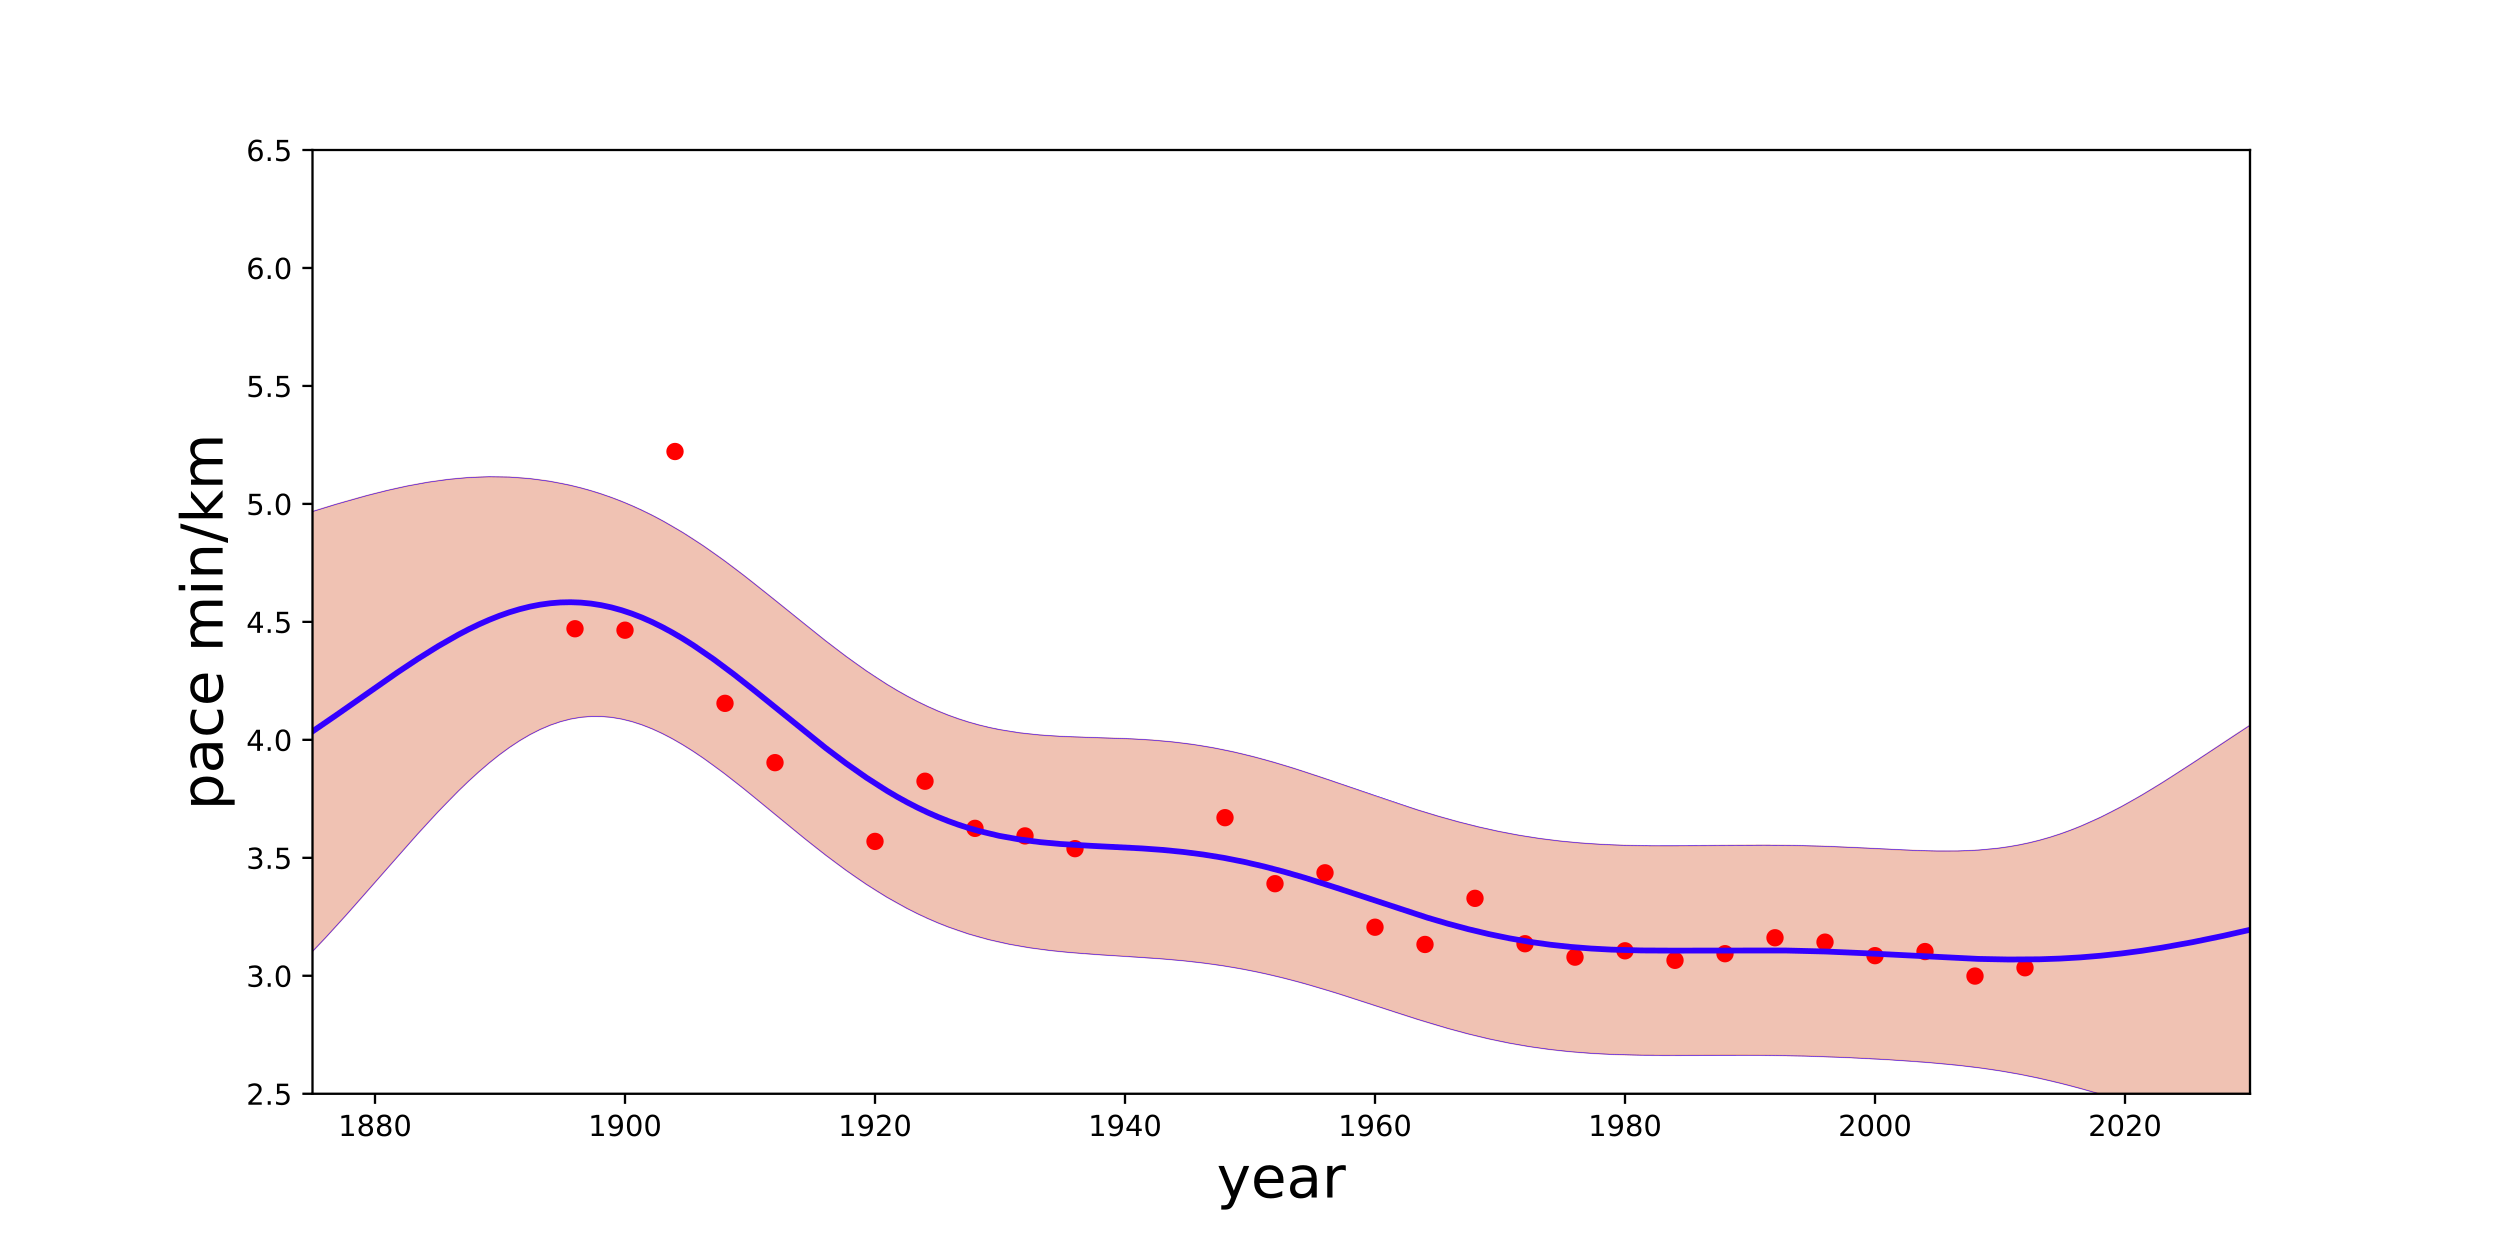 <?xml version="1.0" encoding="utf-8" standalone="no"?>
<!DOCTYPE svg PUBLIC "-//W3C//DTD SVG 1.1//EN"
  "http://www.w3.org/Graphics/SVG/1.1/DTD/svg11.dtd">
<!-- Created with matplotlib (http://matplotlib.org/) -->
<svg height="432pt" version="1.1" viewBox="0 0 864 432" width="864pt" xmlns="http://www.w3.org/2000/svg" xmlns:xlink="http://www.w3.org/1999/xlink">
 <defs>
  <style type="text/css">
*{stroke-linecap:butt;stroke-linejoin:round;}
  </style>
 </defs>
 <g id="figure_1">
  <g id="patch_1">
   <path d="M 0 432 
L 864 432 
L 864 0 
L 0 0 
z
" style="fill:none;"/>
  </g>
  <g id="axes_1">
   <g id="patch_2">
    <path d="M 108 378 
L 777.6 378 
L 777.6 51.84 
L 108 51.84 
z
" style="fill:none;"/>
   </g>
   <g id="patch_3">
    <path clip-path="url(#p8d72a1370f)" d="M 98.496 179.735 
L 102.021 178.624 
L 105.547 177.517 
L 109.072 176.422 
L 112.598 175.342 
L 116.123 174.283 
L 119.649 173.251 
L 123.174 172.253 
L 126.7 171.293 
L 130.225 170.377 
L 133.751 169.512 
L 137.276 168.703 
L 140.802 167.956 
L 144.327 167.275 
L 147.853 166.666 
L 151.378 166.134 
L 154.903 165.683 
L 158.429 165.317 
L 161.954 165.04 
L 165.48 164.856 
L 169.005 164.766 
L 172.531 164.774 
L 176.056 164.883 
L 179.582 165.094 
L 183.107 165.408 
L 186.633 165.83 
L 190.158 166.359 
L 193.684 166.998 
L 197.209 167.75 
L 200.735 168.616 
L 204.26 169.6 
L 207.785 170.703 
L 211.311 171.929 
L 214.836 173.28 
L 218.362 174.757 
L 221.887 176.362 
L 225.413 178.095 
L 228.938 179.956 
L 232.464 181.943 
L 235.989 184.052 
L 239.515 186.279 
L 243.04 188.618 
L 246.566 191.062 
L 250.091 193.6 
L 253.617 196.224 
L 257.142 198.921 
L 260.667 201.678 
L 264.193 204.483 
L 267.718 207.32 
L 271.244 210.176 
L 274.769 213.035 
L 278.295 215.881 
L 281.82 218.7 
L 285.346 221.477 
L 288.871 224.198 
L 292.397 226.847 
L 295.922 229.413 
L 299.448 231.883 
L 302.973 234.246 
L 306.499 236.492 
L 310.024 238.612 
L 313.55 240.599 
L 317.075 242.449 
L 320.6 244.155 
L 324.126 245.717 
L 327.651 247.134 
L 331.177 248.406 
L 334.702 249.536 
L 338.228 250.528 
L 341.753 251.389 
L 345.279 252.125 
L 348.804 252.745 
L 352.33 253.259 
L 355.855 253.677 
L 359.381 254.012 
L 362.906 254.276 
L 366.432 254.481 
L 369.957 254.641 
L 373.482 254.768 
L 377.008 254.876 
L 380.533 254.977 
L 384.059 255.084 
L 387.584 255.207 
L 391.11 255.357 
L 394.635 255.544 
L 398.161 255.776 
L 401.686 256.061 
L 405.212 256.404 
L 408.737 256.811 
L 412.263 257.284 
L 415.788 257.827 
L 419.314 258.44 
L 422.839 259.124 
L 426.364 259.877 
L 429.89 260.696 
L 433.415 261.579 
L 436.941 262.522 
L 440.466 263.52 
L 443.992 264.568 
L 447.517 265.66 
L 451.043 266.79 
L 454.568 267.952 
L 458.094 269.139 
L 461.619 270.344 
L 465.145 271.561 
L 468.67 272.783 
L 472.196 274.004 
L 475.721 275.218 
L 479.246 276.418 
L 482.772 277.599 
L 486.297 278.756 
L 489.823 279.883 
L 493.348 280.975 
L 496.874 282.029 
L 500.399 283.04 
L 503.925 284.005 
L 507.45 284.92 
L 510.976 285.783 
L 514.501 286.593 
L 518.027 287.346 
L 521.552 288.043 
L 525.078 288.682 
L 528.603 289.263 
L 532.128 289.788 
L 535.654 290.255 
L 539.179 290.668 
L 542.705 291.027 
L 546.23 291.334 
L 549.756 291.594 
L 553.281 291.807 
L 556.807 291.978 
L 560.332 292.111 
L 563.858 292.208 
L 567.383 292.274 
L 570.909 292.312 
L 574.434 292.328 
L 577.96 292.325 
L 581.485 292.307 
L 585.01 292.278 
L 588.536 292.243 
L 592.061 292.205 
L 595.587 292.169 
L 599.112 292.137 
L 602.638 292.112 
L 606.163 292.099 
L 609.689 292.099 
L 613.214 292.115 
L 616.74 292.149 
L 620.265 292.202 
L 623.791 292.275 
L 627.316 292.369 
L 630.842 292.482 
L 634.367 292.614 
L 637.893 292.762 
L 641.418 292.925 
L 644.943 293.099 
L 648.469 293.279 
L 651.994 293.46 
L 655.52 293.635 
L 659.045 293.798 
L 662.571 293.939 
L 666.096 294.05 
L 669.622 294.121 
L 673.147 294.142 
L 676.673 294.103 
L 680.198 293.991 
L 683.724 293.797 
L 687.249 293.51 
L 690.775 293.121 
L 694.3 292.62 
L 697.825 292.001 
L 701.351 291.257 
L 704.876 290.383 
L 708.402 289.379 
L 711.927 288.242 
L 715.453 286.973 
L 718.978 285.576 
L 722.504 284.055 
L 726.029 282.415 
L 729.555 280.664 
L 733.08 278.809 
L 736.606 276.86 
L 740.131 274.826 
L 743.657 272.716 
L 747.182 270.542 
L 750.707 268.314 
L 754.233 266.041 
L 757.758 263.736 
L 761.284 261.407 
L 764.809 259.065 
L 768.335 256.719 
L 771.86 254.379 
L 775.386 252.054 
L 778.911 249.751 
L 782.437 247.478 
L 785.962 245.242 
L 789.488 243.05 
L 793.013 240.908 
L 796.539 238.82 
L 800.064 236.791 
L 800.064 395.235 
L 796.539 394.901 
L 793.013 394.509 
L 789.488 394.06 
L 785.962 393.551 
L 782.437 392.984 
L 778.911 392.359 
L 775.386 391.676 
L 771.86 390.938 
L 768.335 390.147 
L 764.809 389.305 
L 761.284 388.417 
L 757.758 387.486 
L 754.233 386.518 
L 750.707 385.517 
L 747.182 384.49 
L 743.657 383.443 
L 740.131 382.384 
L 736.606 381.319 
L 733.08 380.255 
L 729.555 379.202 
L 726.029 378.165 
L 722.504 377.153 
L 718.978 376.171 
L 715.453 375.228 
L 711.927 374.328 
L 708.402 373.476 
L 704.876 372.675 
L 701.351 371.927 
L 697.825 371.235 
L 694.3 370.598 
L 690.775 370.015 
L 687.249 369.483 
L 683.724 369 
L 680.198 368.562 
L 676.673 368.164 
L 673.147 367.804 
L 669.622 367.475 
L 666.096 367.175 
L 662.571 366.9 
L 659.045 366.647 
L 655.52 366.413 
L 651.994 366.196 
L 648.469 365.994 
L 644.943 365.806 
L 641.418 365.633 
L 637.893 365.473 
L 634.367 365.327 
L 630.842 365.196 
L 627.316 365.079 
L 623.791 364.977 
L 620.265 364.89 
L 616.74 364.819 
L 613.214 364.762 
L 609.689 364.721 
L 606.163 364.694 
L 602.638 364.679 
L 599.112 364.675 
L 595.587 364.681 
L 592.061 364.693 
L 588.536 364.709 
L 585.01 364.725 
L 581.485 364.738 
L 577.96 364.744 
L 574.434 364.739 
L 570.909 364.718 
L 567.383 364.678 
L 563.858 364.613 
L 560.332 364.519 
L 556.807 364.392 
L 553.281 364.227 
L 549.756 364.02 
L 546.23 363.768 
L 542.705 363.467 
L 539.179 363.113 
L 535.654 362.705 
L 532.128 362.24 
L 528.603 361.716 
L 525.078 361.133 
L 521.552 360.489 
L 518.027 359.785 
L 514.501 359.023 
L 510.976 358.203 
L 507.45 357.328 
L 503.925 356.402 
L 500.399 355.427 
L 496.874 354.408 
L 493.348 353.35 
L 489.823 352.26 
L 486.297 351.142 
L 482.772 350.003 
L 479.246 348.851 
L 475.721 347.693 
L 472.196 346.535 
L 468.67 345.385 
L 465.145 344.25 
L 461.619 343.136 
L 458.094 342.052 
L 454.568 341.002 
L 451.043 339.992 
L 447.517 339.028 
L 443.992 338.113 
L 440.466 337.251 
L 436.941 336.444 
L 433.415 335.695 
L 429.89 335.004 
L 426.364 334.371 
L 422.839 333.795 
L 419.314 333.275 
L 415.788 332.808 
L 412.263 332.39 
L 408.737 332.018 
L 405.212 331.687 
L 401.686 331.391 
L 398.161 331.125 
L 394.635 330.882 
L 391.11 330.655 
L 387.584 330.436 
L 384.059 330.219 
L 380.533 329.995 
L 377.008 329.757 
L 373.482 329.495 
L 369.957 329.202 
L 366.432 328.87 
L 362.906 328.49 
L 359.381 328.053 
L 355.855 327.552 
L 352.33 326.978 
L 348.804 326.325 
L 345.279 325.584 
L 341.753 324.748 
L 338.228 323.811 
L 334.702 322.767 
L 331.177 321.61 
L 327.651 320.335 
L 324.126 318.939 
L 320.6 317.419 
L 317.075 315.772 
L 313.55 313.997 
L 310.024 312.096 
L 306.499 310.068 
L 302.973 307.919 
L 299.448 305.651 
L 295.922 303.27 
L 292.397 300.784 
L 288.871 298.2 
L 285.346 295.53 
L 281.82 292.785 
L 278.295 289.976 
L 274.769 287.118 
L 271.244 284.227 
L 267.718 281.317 
L 264.193 278.407 
L 260.667 275.515 
L 257.142 272.659 
L 253.617 269.859 
L 250.091 267.134 
L 246.566 264.506 
L 243.04 261.994 
L 239.515 259.62 
L 235.989 257.404 
L 232.464 255.365 
L 228.938 253.525 
L 225.413 251.902 
L 221.887 250.513 
L 218.362 249.375 
L 214.836 248.503 
L 211.311 247.909 
L 207.785 247.605 
L 204.26 247.599 
L 200.735 247.895 
L 197.209 248.497 
L 193.684 249.405 
L 190.158 250.615 
L 186.633 252.121 
L 183.107 253.915 
L 179.582 255.985 
L 176.056 258.319 
L 172.531 260.9 
L 169.005 263.713 
L 165.48 266.739 
L 161.954 269.958 
L 158.429 273.351 
L 154.903 276.896 
L 151.378 280.573 
L 147.853 284.36 
L 144.327 288.237 
L 140.802 292.183 
L 137.276 296.178 
L 133.751 300.201 
L 130.225 304.235 
L 126.7 308.262 
L 123.174 312.264 
L 119.649 316.225 
L 116.123 320.132 
L 112.598 323.969 
L 109.072 327.726 
L 105.547 331.391 
L 102.021 334.954 
L 98.496 338.407 
z
" style="fill:#cc3300;opacity:0.3;stroke:#cc3300;stroke-linejoin:miter;stroke-width:0.5;"/>
   </g>
   <g id="matplotlib.axis_1">
    <g id="xtick_1">
     <g id="line2d_1">
      <defs>
       <path d="M 0 0 
L 0 3.5 
" id="m0d74d73d9b" style="stroke:#000000;stroke-width:0.8;"/>
      </defs>
      <g>
       <use style="stroke:#000000;stroke-width:0.8;" x="129.6" xlink:href="#m0d74d73d9b" y="378"/>
      </g>
     </g>
     <g id="text_1">
      <!-- 1880 -->
      <defs>
       <path d="M 12.406 8.297 
L 28.516 8.297 
L 28.516 63.922 
L 10.984 60.406 
L 10.984 69.391 
L 28.422 72.906 
L 38.281 72.906 
L 38.281 8.297 
L 54.391 8.297 
L 54.391 0 
L 12.406 0 
z
" id="DejaVuSans-31"/>
       <path d="M 31.781 34.625 
Q 24.75 34.625 20.719 30.859 
Q 16.703 27.094 16.703 20.516 
Q 16.703 13.922 20.719 10.156 
Q 24.75 6.391 31.781 6.391 
Q 38.812 6.391 42.859 10.172 
Q 46.922 13.969 46.922 20.516 
Q 46.922 27.094 42.891 30.859 
Q 38.875 34.625 31.781 34.625 
z
M 21.922 38.812 
Q 15.578 40.375 12.031 44.719 
Q 8.5 49.078 8.5 55.328 
Q 8.5 64.062 14.719 69.141 
Q 20.953 74.219 31.781 74.219 
Q 42.672 74.219 48.875 69.141 
Q 55.078 64.062 55.078 55.328 
Q 55.078 49.078 51.531 44.719 
Q 48 40.375 41.703 38.812 
Q 48.828 37.156 52.797 32.312 
Q 56.781 27.484 56.781 20.516 
Q 56.781 9.906 50.312 4.234 
Q 43.844 -1.422 31.781 -1.422 
Q 19.734 -1.422 13.25 4.234 
Q 6.781 9.906 6.781 20.516 
Q 6.781 27.484 10.781 32.312 
Q 14.797 37.156 21.922 38.812 
z
M 18.312 54.391 
Q 18.312 48.734 21.844 45.562 
Q 25.391 42.391 31.781 42.391 
Q 38.141 42.391 41.719 45.562 
Q 45.312 48.734 45.312 54.391 
Q 45.312 60.062 41.719 63.234 
Q 38.141 66.406 31.781 66.406 
Q 25.391 66.406 21.844 63.234 
Q 18.312 60.062 18.312 54.391 
z
" id="DejaVuSans-38"/>
       <path d="M 31.781 66.406 
Q 24.172 66.406 20.328 58.906 
Q 16.5 51.422 16.5 36.375 
Q 16.5 21.391 20.328 13.891 
Q 24.172 6.391 31.781 6.391 
Q 39.453 6.391 43.281 13.891 
Q 47.125 21.391 47.125 36.375 
Q 47.125 51.422 43.281 58.906 
Q 39.453 66.406 31.781 66.406 
z
M 31.781 74.219 
Q 44.047 74.219 50.516 64.516 
Q 56.984 54.828 56.984 36.375 
Q 56.984 17.969 50.516 8.266 
Q 44.047 -1.422 31.781 -1.422 
Q 19.531 -1.422 13.062 8.266 
Q 6.594 17.969 6.594 36.375 
Q 6.594 54.828 13.062 64.516 
Q 19.531 74.219 31.781 74.219 
z
" id="DejaVuSans-30"/>
      </defs>
      <g transform="translate(116.875 392.598)scale(0.1 -0.1)">
       <use xlink:href="#DejaVuSans-31"/>
       <use x="63.623" xlink:href="#DejaVuSans-38"/>
       <use x="127.246" xlink:href="#DejaVuSans-38"/>
       <use x="190.869" xlink:href="#DejaVuSans-30"/>
      </g>
     </g>
    </g>
    <g id="xtick_2">
     <g id="line2d_2">
      <g>
       <use style="stroke:#000000;stroke-width:0.8;" x="216" xlink:href="#m0d74d73d9b" y="378"/>
      </g>
     </g>
     <g id="text_2">
      <!-- 1900 -->
      <defs>
       <path d="M 10.984 1.516 
L 10.984 10.5 
Q 14.703 8.734 18.5 7.812 
Q 22.312 6.891 25.984 6.891 
Q 35.75 6.891 40.891 13.453 
Q 46.047 20.016 46.781 33.406 
Q 43.953 29.203 39.594 26.953 
Q 35.25 24.703 29.984 24.703 
Q 19.047 24.703 12.672 31.312 
Q 6.297 37.938 6.297 49.422 
Q 6.297 60.641 12.938 67.422 
Q 19.578 74.219 30.609 74.219 
Q 43.266 74.219 49.922 64.516 
Q 56.594 54.828 56.594 36.375 
Q 56.594 19.141 48.406 8.859 
Q 40.234 -1.422 26.422 -1.422 
Q 22.703 -1.422 18.891 -0.688 
Q 15.094 0.047 10.984 1.516 
z
M 30.609 32.422 
Q 37.25 32.422 41.125 36.953 
Q 45.016 41.5 45.016 49.422 
Q 45.016 57.281 41.125 61.844 
Q 37.25 66.406 30.609 66.406 
Q 23.969 66.406 20.094 61.844 
Q 16.219 57.281 16.219 49.422 
Q 16.219 41.5 20.094 36.953 
Q 23.969 32.422 30.609 32.422 
z
" id="DejaVuSans-39"/>
      </defs>
      <g transform="translate(203.275 392.598)scale(0.1 -0.1)">
       <use xlink:href="#DejaVuSans-31"/>
       <use x="63.623" xlink:href="#DejaVuSans-39"/>
       <use x="127.246" xlink:href="#DejaVuSans-30"/>
       <use x="190.869" xlink:href="#DejaVuSans-30"/>
      </g>
     </g>
    </g>
    <g id="xtick_3">
     <g id="line2d_3">
      <g>
       <use style="stroke:#000000;stroke-width:0.8;" x="302.4" xlink:href="#m0d74d73d9b" y="378"/>
      </g>
     </g>
     <g id="text_3">
      <!-- 1920 -->
      <defs>
       <path d="M 19.188 8.297 
L 53.609 8.297 
L 53.609 0 
L 7.328 0 
L 7.328 8.297 
Q 12.938 14.109 22.625 23.891 
Q 32.328 33.688 34.812 36.531 
Q 39.547 41.844 41.422 45.531 
Q 43.312 49.219 43.312 52.781 
Q 43.312 58.594 39.234 62.25 
Q 35.156 65.922 28.609 65.922 
Q 23.969 65.922 18.812 64.312 
Q 13.672 62.703 7.812 59.422 
L 7.812 69.391 
Q 13.766 71.781 18.938 73 
Q 24.125 74.219 28.422 74.219 
Q 39.75 74.219 46.484 68.547 
Q 53.219 62.891 53.219 53.422 
Q 53.219 48.922 51.531 44.891 
Q 49.859 40.875 45.406 35.406 
Q 44.188 33.984 37.641 27.219 
Q 31.109 20.453 19.188 8.297 
z
" id="DejaVuSans-32"/>
      </defs>
      <g transform="translate(289.675 392.598)scale(0.1 -0.1)">
       <use xlink:href="#DejaVuSans-31"/>
       <use x="63.623" xlink:href="#DejaVuSans-39"/>
       <use x="127.246" xlink:href="#DejaVuSans-32"/>
       <use x="190.869" xlink:href="#DejaVuSans-30"/>
      </g>
     </g>
    </g>
    <g id="xtick_4">
     <g id="line2d_4">
      <g>
       <use style="stroke:#000000;stroke-width:0.8;" x="388.8" xlink:href="#m0d74d73d9b" y="378"/>
      </g>
     </g>
     <g id="text_4">
      <!-- 1940 -->
      <defs>
       <path d="M 37.797 64.312 
L 12.891 25.391 
L 37.797 25.391 
z
M 35.203 72.906 
L 47.609 72.906 
L 47.609 25.391 
L 58.016 25.391 
L 58.016 17.188 
L 47.609 17.188 
L 47.609 0 
L 37.797 0 
L 37.797 17.188 
L 4.891 17.188 
L 4.891 26.703 
z
" id="DejaVuSans-34"/>
      </defs>
      <g transform="translate(376.075 392.598)scale(0.1 -0.1)">
       <use xlink:href="#DejaVuSans-31"/>
       <use x="63.623" xlink:href="#DejaVuSans-39"/>
       <use x="127.246" xlink:href="#DejaVuSans-34"/>
       <use x="190.869" xlink:href="#DejaVuSans-30"/>
      </g>
     </g>
    </g>
    <g id="xtick_5">
     <g id="line2d_5">
      <g>
       <use style="stroke:#000000;stroke-width:0.8;" x="475.2" xlink:href="#m0d74d73d9b" y="378"/>
      </g>
     </g>
     <g id="text_5">
      <!-- 1960 -->
      <defs>
       <path d="M 33.016 40.375 
Q 26.375 40.375 22.484 35.828 
Q 18.609 31.297 18.609 23.391 
Q 18.609 15.531 22.484 10.953 
Q 26.375 6.391 33.016 6.391 
Q 39.656 6.391 43.531 10.953 
Q 47.406 15.531 47.406 23.391 
Q 47.406 31.297 43.531 35.828 
Q 39.656 40.375 33.016 40.375 
z
M 52.594 71.297 
L 52.594 62.312 
Q 48.875 64.062 45.094 64.984 
Q 41.312 65.922 37.594 65.922 
Q 27.828 65.922 22.672 59.328 
Q 17.531 52.734 16.797 39.406 
Q 19.672 43.656 24.016 45.922 
Q 28.375 48.188 33.594 48.188 
Q 44.578 48.188 50.953 41.516 
Q 57.328 34.859 57.328 23.391 
Q 57.328 12.156 50.688 5.359 
Q 44.047 -1.422 33.016 -1.422 
Q 20.359 -1.422 13.672 8.266 
Q 6.984 17.969 6.984 36.375 
Q 6.984 53.656 15.188 63.938 
Q 23.391 74.219 37.203 74.219 
Q 40.922 74.219 44.703 73.484 
Q 48.484 72.75 52.594 71.297 
z
" id="DejaVuSans-36"/>
      </defs>
      <g transform="translate(462.475 392.598)scale(0.1 -0.1)">
       <use xlink:href="#DejaVuSans-31"/>
       <use x="63.623" xlink:href="#DejaVuSans-39"/>
       <use x="127.246" xlink:href="#DejaVuSans-36"/>
       <use x="190.869" xlink:href="#DejaVuSans-30"/>
      </g>
     </g>
    </g>
    <g id="xtick_6">
     <g id="line2d_6">
      <g>
       <use style="stroke:#000000;stroke-width:0.8;" x="561.6" xlink:href="#m0d74d73d9b" y="378"/>
      </g>
     </g>
     <g id="text_6">
      <!-- 1980 -->
      <g transform="translate(548.875 392.598)scale(0.1 -0.1)">
       <use xlink:href="#DejaVuSans-31"/>
       <use x="63.623" xlink:href="#DejaVuSans-39"/>
       <use x="127.246" xlink:href="#DejaVuSans-38"/>
       <use x="190.869" xlink:href="#DejaVuSans-30"/>
      </g>
     </g>
    </g>
    <g id="xtick_7">
     <g id="line2d_7">
      <g>
       <use style="stroke:#000000;stroke-width:0.8;" x="648" xlink:href="#m0d74d73d9b" y="378"/>
      </g>
     </g>
     <g id="text_7">
      <!-- 2000 -->
      <g transform="translate(635.275 392.598)scale(0.1 -0.1)">
       <use xlink:href="#DejaVuSans-32"/>
       <use x="63.623" xlink:href="#DejaVuSans-30"/>
       <use x="127.246" xlink:href="#DejaVuSans-30"/>
       <use x="190.869" xlink:href="#DejaVuSans-30"/>
      </g>
     </g>
    </g>
    <g id="xtick_8">
     <g id="line2d_8">
      <g>
       <use style="stroke:#000000;stroke-width:0.8;" x="734.4" xlink:href="#m0d74d73d9b" y="378"/>
      </g>
     </g>
     <g id="text_8">
      <!-- 2020 -->
      <g transform="translate(721.675 392.598)scale(0.1 -0.1)">
       <use xlink:href="#DejaVuSans-32"/>
       <use x="63.623" xlink:href="#DejaVuSans-30"/>
       <use x="127.246" xlink:href="#DejaVuSans-32"/>
       <use x="190.869" xlink:href="#DejaVuSans-30"/>
      </g>
     </g>
    </g>
    <g id="text_9">
     <!-- year -->
     <defs>
      <path d="M 32.172 -5.078 
Q 28.375 -14.844 24.75 -17.812 
Q 21.141 -20.797 15.094 -20.797 
L 7.906 -20.797 
L 7.906 -13.281 
L 13.188 -13.281 
Q 16.891 -13.281 18.938 -11.516 
Q 21 -9.766 23.484 -3.219 
L 25.094 0.875 
L 2.984 54.688 
L 12.5 54.688 
L 29.594 11.922 
L 46.688 54.688 
L 56.203 54.688 
z
" id="DejaVuSans-79"/>
      <path d="M 56.203 29.594 
L 56.203 25.203 
L 14.891 25.203 
Q 15.484 15.922 20.484 11.062 
Q 25.484 6.203 34.422 6.203 
Q 39.594 6.203 44.453 7.469 
Q 49.312 8.734 54.109 11.281 
L 54.109 2.781 
Q 49.266 0.734 44.188 -0.344 
Q 39.109 -1.422 33.891 -1.422 
Q 20.797 -1.422 13.156 6.188 
Q 5.516 13.812 5.516 26.812 
Q 5.516 40.234 12.766 48.109 
Q 20.016 56 32.328 56 
Q 43.359 56 49.781 48.891 
Q 56.203 41.797 56.203 29.594 
z
M 47.219 32.234 
Q 47.125 39.594 43.094 43.984 
Q 39.062 48.391 32.422 48.391 
Q 24.906 48.391 20.391 44.141 
Q 15.875 39.891 15.188 32.172 
z
" id="DejaVuSans-65"/>
      <path d="M 34.281 27.484 
Q 23.391 27.484 19.188 25 
Q 14.984 22.516 14.984 16.5 
Q 14.984 11.719 18.141 8.906 
Q 21.297 6.109 26.703 6.109 
Q 34.188 6.109 38.703 11.406 
Q 43.219 16.703 43.219 25.484 
L 43.219 27.484 
z
M 52.203 31.203 
L 52.203 0 
L 43.219 0 
L 43.219 8.297 
Q 40.141 3.328 35.547 0.953 
Q 30.953 -1.422 24.312 -1.422 
Q 15.922 -1.422 10.953 3.297 
Q 6 8.016 6 15.922 
Q 6 25.141 12.172 29.828 
Q 18.359 34.516 30.609 34.516 
L 43.219 34.516 
L 43.219 35.406 
Q 43.219 41.609 39.141 45 
Q 35.062 48.391 27.688 48.391 
Q 23 48.391 18.547 47.266 
Q 14.109 46.141 10.016 43.891 
L 10.016 52.203 
Q 14.938 54.109 19.578 55.047 
Q 24.219 56 28.609 56 
Q 40.484 56 46.344 49.844 
Q 52.203 43.703 52.203 31.203 
z
" id="DejaVuSans-61"/>
      <path d="M 41.109 46.297 
Q 39.594 47.172 37.812 47.578 
Q 36.031 48 33.891 48 
Q 26.266 48 22.188 43.047 
Q 18.109 38.094 18.109 28.812 
L 18.109 0 
L 9.078 0 
L 9.078 54.688 
L 18.109 54.688 
L 18.109 46.188 
Q 20.953 51.172 25.484 53.578 
Q 30.031 56 36.531 56 
Q 37.453 56 38.578 55.875 
Q 39.703 55.766 41.062 55.516 
z
" id="DejaVuSans-72"/>
     </defs>
     <g transform="translate(420.489 413.875)scale(0.2 -0.2)">
      <use xlink:href="#DejaVuSans-79"/>
      <use x="59.18" xlink:href="#DejaVuSans-65"/>
      <use x="120.703" xlink:href="#DejaVuSans-61"/>
      <use x="181.982" xlink:href="#DejaVuSans-72"/>
     </g>
    </g>
   </g>
   <g id="matplotlib.axis_2">
    <g id="ytick_1">
     <g id="line2d_9">
      <defs>
       <path d="M 0 0 
L -3.5 0 
" id="mc5c0100633" style="stroke:#000000;stroke-width:0.8;"/>
      </defs>
      <g>
       <use style="stroke:#000000;stroke-width:0.8;" x="108" xlink:href="#mc5c0100633" y="378"/>
      </g>
     </g>
     <g id="text_10">
      <!-- 2.5 -->
      <defs>
       <path d="M 10.688 12.406 
L 21 12.406 
L 21 0 
L 10.688 0 
z
" id="DejaVuSans-2e"/>
       <path d="M 10.797 72.906 
L 49.516 72.906 
L 49.516 64.594 
L 19.828 64.594 
L 19.828 46.734 
Q 21.969 47.469 24.109 47.828 
Q 26.266 48.188 28.422 48.188 
Q 40.625 48.188 47.75 41.5 
Q 54.891 34.812 54.891 23.391 
Q 54.891 11.625 47.562 5.094 
Q 40.234 -1.422 26.906 -1.422 
Q 22.312 -1.422 17.547 -0.641 
Q 12.797 0.141 7.719 1.703 
L 7.719 11.625 
Q 12.109 9.234 16.797 8.062 
Q 21.484 6.891 26.703 6.891 
Q 35.156 6.891 40.078 11.328 
Q 45.016 15.766 45.016 23.391 
Q 45.016 31 40.078 35.438 
Q 35.156 39.891 26.703 39.891 
Q 22.75 39.891 18.812 39.016 
Q 14.891 38.141 10.797 36.281 
z
" id="DejaVuSans-35"/>
      </defs>
      <g transform="translate(85.097 381.799)scale(0.1 -0.1)">
       <use xlink:href="#DejaVuSans-32"/>
       <use x="63.623" xlink:href="#DejaVuSans-2e"/>
       <use x="95.41" xlink:href="#DejaVuSans-35"/>
      </g>
     </g>
    </g>
    <g id="ytick_2">
     <g id="line2d_10">
      <g>
       <use style="stroke:#000000;stroke-width:0.8;" x="108" xlink:href="#mc5c0100633" y="337.23"/>
      </g>
     </g>
     <g id="text_11">
      <!-- 3.0 -->
      <defs>
       <path d="M 40.578 39.312 
Q 47.656 37.797 51.625 33 
Q 55.609 28.219 55.609 21.188 
Q 55.609 10.406 48.188 4.484 
Q 40.766 -1.422 27.094 -1.422 
Q 22.516 -1.422 17.656 -0.516 
Q 12.797 0.391 7.625 2.203 
L 7.625 11.719 
Q 11.719 9.328 16.594 8.109 
Q 21.484 6.891 26.812 6.891 
Q 36.078 6.891 40.938 10.547 
Q 45.797 14.203 45.797 21.188 
Q 45.797 27.641 41.281 31.266 
Q 36.766 34.906 28.719 34.906 
L 20.219 34.906 
L 20.219 43.016 
L 29.109 43.016 
Q 36.375 43.016 40.234 45.922 
Q 44.094 48.828 44.094 54.297 
Q 44.094 59.906 40.109 62.906 
Q 36.141 65.922 28.719 65.922 
Q 24.656 65.922 20.016 65.031 
Q 15.375 64.156 9.812 62.312 
L 9.812 71.094 
Q 15.438 72.656 20.344 73.438 
Q 25.25 74.219 29.594 74.219 
Q 40.828 74.219 47.359 69.109 
Q 53.906 64.016 53.906 55.328 
Q 53.906 49.266 50.438 45.094 
Q 46.969 40.922 40.578 39.312 
z
" id="DejaVuSans-33"/>
      </defs>
      <g transform="translate(85.097 341.029)scale(0.1 -0.1)">
       <use xlink:href="#DejaVuSans-33"/>
       <use x="63.623" xlink:href="#DejaVuSans-2e"/>
       <use x="95.41" xlink:href="#DejaVuSans-30"/>
      </g>
     </g>
    </g>
    <g id="ytick_3">
     <g id="line2d_11">
      <g>
       <use style="stroke:#000000;stroke-width:0.8;" x="108" xlink:href="#mc5c0100633" y="296.46"/>
      </g>
     </g>
     <g id="text_12">
      <!-- 3.5 -->
      <g transform="translate(85.097 300.259)scale(0.1 -0.1)">
       <use xlink:href="#DejaVuSans-33"/>
       <use x="63.623" xlink:href="#DejaVuSans-2e"/>
       <use x="95.41" xlink:href="#DejaVuSans-35"/>
      </g>
     </g>
    </g>
    <g id="ytick_4">
     <g id="line2d_12">
      <g>
       <use style="stroke:#000000;stroke-width:0.8;" x="108" xlink:href="#mc5c0100633" y="255.69"/>
      </g>
     </g>
     <g id="text_13">
      <!-- 4.0 -->
      <g transform="translate(85.097 259.489)scale(0.1 -0.1)">
       <use xlink:href="#DejaVuSans-34"/>
       <use x="63.623" xlink:href="#DejaVuSans-2e"/>
       <use x="95.41" xlink:href="#DejaVuSans-30"/>
      </g>
     </g>
    </g>
    <g id="ytick_5">
     <g id="line2d_13">
      <g>
       <use style="stroke:#000000;stroke-width:0.8;" x="108" xlink:href="#mc5c0100633" y="214.92"/>
      </g>
     </g>
     <g id="text_14">
      <!-- 4.5 -->
      <g transform="translate(85.097 218.719)scale(0.1 -0.1)">
       <use xlink:href="#DejaVuSans-34"/>
       <use x="63.623" xlink:href="#DejaVuSans-2e"/>
       <use x="95.41" xlink:href="#DejaVuSans-35"/>
      </g>
     </g>
    </g>
    <g id="ytick_6">
     <g id="line2d_14">
      <g>
       <use style="stroke:#000000;stroke-width:0.8;" x="108" xlink:href="#mc5c0100633" y="174.15"/>
      </g>
     </g>
     <g id="text_15">
      <!-- 5.0 -->
      <g transform="translate(85.097 177.949)scale(0.1 -0.1)">
       <use xlink:href="#DejaVuSans-35"/>
       <use x="63.623" xlink:href="#DejaVuSans-2e"/>
       <use x="95.41" xlink:href="#DejaVuSans-30"/>
      </g>
     </g>
    </g>
    <g id="ytick_7">
     <g id="line2d_15">
      <g>
       <use style="stroke:#000000;stroke-width:0.8;" x="108" xlink:href="#mc5c0100633" y="133.38"/>
      </g>
     </g>
     <g id="text_16">
      <!-- 5.5 -->
      <g transform="translate(85.097 137.179)scale(0.1 -0.1)">
       <use xlink:href="#DejaVuSans-35"/>
       <use x="63.623" xlink:href="#DejaVuSans-2e"/>
       <use x="95.41" xlink:href="#DejaVuSans-35"/>
      </g>
     </g>
    </g>
    <g id="ytick_8">
     <g id="line2d_16">
      <g>
       <use style="stroke:#000000;stroke-width:0.8;" x="108" xlink:href="#mc5c0100633" y="92.61"/>
      </g>
     </g>
     <g id="text_17">
      <!-- 6.0 -->
      <g transform="translate(85.097 96.409)scale(0.1 -0.1)">
       <use xlink:href="#DejaVuSans-36"/>
       <use x="63.623" xlink:href="#DejaVuSans-2e"/>
       <use x="95.41" xlink:href="#DejaVuSans-30"/>
      </g>
     </g>
    </g>
    <g id="ytick_9">
     <g id="line2d_17">
      <g>
       <use style="stroke:#000000;stroke-width:0.8;" x="108" xlink:href="#mc5c0100633" y="51.84"/>
      </g>
     </g>
     <g id="text_18">
      <!-- 6.5 -->
      <g transform="translate(85.097 55.639)scale(0.1 -0.1)">
       <use xlink:href="#DejaVuSans-36"/>
       <use x="63.623" xlink:href="#DejaVuSans-2e"/>
       <use x="95.41" xlink:href="#DejaVuSans-35"/>
      </g>
     </g>
    </g>
    <g id="text_19">
     <!-- pace min/km -->
     <defs>
      <path d="M 18.109 8.203 
L 18.109 -20.797 
L 9.078 -20.797 
L 9.078 54.688 
L 18.109 54.688 
L 18.109 46.391 
Q 20.953 51.266 25.266 53.625 
Q 29.594 56 35.594 56 
Q 45.562 56 51.781 48.094 
Q 58.016 40.188 58.016 27.297 
Q 58.016 14.406 51.781 6.484 
Q 45.562 -1.422 35.594 -1.422 
Q 29.594 -1.422 25.266 0.953 
Q 20.953 3.328 18.109 8.203 
z
M 48.688 27.297 
Q 48.688 37.203 44.609 42.844 
Q 40.531 48.484 33.406 48.484 
Q 26.266 48.484 22.188 42.844 
Q 18.109 37.203 18.109 27.297 
Q 18.109 17.391 22.188 11.75 
Q 26.266 6.109 33.406 6.109 
Q 40.531 6.109 44.609 11.75 
Q 48.688 17.391 48.688 27.297 
z
" id="DejaVuSans-70"/>
      <path d="M 48.781 52.594 
L 48.781 44.188 
Q 44.969 46.297 41.141 47.344 
Q 37.312 48.391 33.406 48.391 
Q 24.656 48.391 19.812 42.844 
Q 14.984 37.312 14.984 27.297 
Q 14.984 17.281 19.812 11.734 
Q 24.656 6.203 33.406 6.203 
Q 37.312 6.203 41.141 7.25 
Q 44.969 8.297 48.781 10.406 
L 48.781 2.094 
Q 45.016 0.344 40.984 -0.531 
Q 36.969 -1.422 32.422 -1.422 
Q 20.062 -1.422 12.781 6.344 
Q 5.516 14.109 5.516 27.297 
Q 5.516 40.672 12.859 48.328 
Q 20.219 56 33.016 56 
Q 37.156 56 41.109 55.141 
Q 45.062 54.297 48.781 52.594 
z
" id="DejaVuSans-63"/>
      <path id="DejaVuSans-20"/>
      <path d="M 52 44.188 
Q 55.375 50.25 60.062 53.125 
Q 64.75 56 71.094 56 
Q 79.641 56 84.281 50.016 
Q 88.922 44.047 88.922 33.016 
L 88.922 0 
L 79.891 0 
L 79.891 32.719 
Q 79.891 40.578 77.094 44.375 
Q 74.312 48.188 68.609 48.188 
Q 61.625 48.188 57.562 43.547 
Q 53.516 38.922 53.516 30.906 
L 53.516 0 
L 44.484 0 
L 44.484 32.719 
Q 44.484 40.625 41.703 44.406 
Q 38.922 48.188 33.109 48.188 
Q 26.219 48.188 22.156 43.531 
Q 18.109 38.875 18.109 30.906 
L 18.109 0 
L 9.078 0 
L 9.078 54.688 
L 18.109 54.688 
L 18.109 46.188 
Q 21.188 51.219 25.484 53.609 
Q 29.781 56 35.688 56 
Q 41.656 56 45.828 52.969 
Q 50 49.953 52 44.188 
z
" id="DejaVuSans-6d"/>
      <path d="M 9.422 54.688 
L 18.406 54.688 
L 18.406 0 
L 9.422 0 
z
M 9.422 75.984 
L 18.406 75.984 
L 18.406 64.594 
L 9.422 64.594 
z
" id="DejaVuSans-69"/>
      <path d="M 54.891 33.016 
L 54.891 0 
L 45.906 0 
L 45.906 32.719 
Q 45.906 40.484 42.875 44.328 
Q 39.844 48.188 33.797 48.188 
Q 26.516 48.188 22.312 43.547 
Q 18.109 38.922 18.109 30.906 
L 18.109 0 
L 9.078 0 
L 9.078 54.688 
L 18.109 54.688 
L 18.109 46.188 
Q 21.344 51.125 25.703 53.562 
Q 30.078 56 35.797 56 
Q 45.219 56 50.047 50.172 
Q 54.891 44.344 54.891 33.016 
z
" id="DejaVuSans-6e"/>
      <path d="M 25.391 72.906 
L 33.688 72.906 
L 8.297 -9.281 
L 0 -9.281 
z
" id="DejaVuSans-2f"/>
      <path d="M 9.078 75.984 
L 18.109 75.984 
L 18.109 31.109 
L 44.922 54.688 
L 56.391 54.688 
L 27.391 29.109 
L 57.625 0 
L 45.906 0 
L 18.109 26.703 
L 18.109 0 
L 9.078 0 
z
" id="DejaVuSans-6b"/>
     </defs>
     <g transform="translate(76.938 279.983)rotate(-90)scale(0.2 -0.2)">
      <use xlink:href="#DejaVuSans-70"/>
      <use x="63.477" xlink:href="#DejaVuSans-61"/>
      <use x="124.756" xlink:href="#DejaVuSans-63"/>
      <use x="179.736" xlink:href="#DejaVuSans-65"/>
      <use x="241.26" xlink:href="#DejaVuSans-20"/>
      <use x="273.047" xlink:href="#DejaVuSans-6d"/>
      <use x="370.459" xlink:href="#DejaVuSans-69"/>
      <use x="398.242" xlink:href="#DejaVuSans-6e"/>
      <use x="461.621" xlink:href="#DejaVuSans-2f"/>
      <use x="495.312" xlink:href="#DejaVuSans-6b"/>
      <use x="553.223" xlink:href="#DejaVuSans-6d"/>
     </g>
    </g>
   </g>
   <g id="line2d_18">
    <defs>
     <path d="M 0 2.5 
C 0.663 2.5 1.299 2.237 1.768 1.768 
C 2.237 1.299 2.5 0.663 2.5 0 
C 2.5 -0.663 2.237 -1.299 1.768 -1.768 
C 1.299 -2.237 0.663 -2.5 0 -2.5 
C -0.663 -2.5 -1.299 -2.237 -1.768 -1.768 
C -2.237 -1.299 -2.5 -0.663 -2.5 0 
C -2.5 0.663 -2.237 1.299 -1.768 1.768 
C -1.299 2.237 -0.663 2.5 0 2.5 
z
" id="md26092f112" style="stroke:#ff0000;"/>
    </defs>
    <g clip-path="url(#p8d72a1370f)">
     <use style="fill:#ff0000;stroke:#ff0000;" x="198.72" xlink:href="#md26092f112" y="217.298"/>
     <use style="fill:#ff0000;stroke:#ff0000;" x="216" xlink:href="#md26092f112" y="217.796"/>
     <use style="fill:#ff0000;stroke:#ff0000;" x="233.28" xlink:href="#md26092f112" y="156.041"/>
     <use style="fill:#ff0000;stroke:#ff0000;" x="250.56" xlink:href="#md26092f112" y="243.078"/>
     <use style="fill:#ff0000;stroke:#ff0000;" x="267.84" xlink:href="#md26092f112" y="263.574"/>
     <use style="fill:#ff0000;stroke:#ff0000;" x="302.4" xlink:href="#md26092f112" y="290.792"/>
     <use style="fill:#ff0000;stroke:#ff0000;" x="319.68" xlink:href="#md26092f112" y="269.997"/>
     <use style="fill:#ff0000;stroke:#ff0000;" x="336.96" xlink:href="#md26092f112" y="286.281"/>
     <use style="fill:#ff0000;stroke:#ff0000;" x="354.24" xlink:href="#md26092f112" y="288.89"/>
     <use style="fill:#ff0000;stroke:#ff0000;" x="371.52" xlink:href="#md26092f112" y="293.296"/>
     <use style="fill:#ff0000;stroke:#ff0000;" x="423.36" xlink:href="#md26092f112" y="282.59"/>
     <use style="fill:#ff0000;stroke:#ff0000;" x="440.64" xlink:href="#md26092f112" y="305.406"/>
     <use style="fill:#ff0000;stroke:#ff0000;" x="457.92" xlink:href="#md26092f112" y="301.644"/>
     <use style="fill:#ff0000;stroke:#ff0000;" x="475.2" xlink:href="#md26092f112" y="320.447"/>
     <use style="fill:#ff0000;stroke:#ff0000;" x="492.48" xlink:href="#md26092f112" y="326.405"/>
     <use style="fill:#ff0000;stroke:#ff0000;" x="509.76" xlink:href="#md26092f112" y="310.469"/>
     <use style="fill:#ff0000;stroke:#ff0000;" x="527.04" xlink:href="#md26092f112" y="326.154"/>
     <use style="fill:#ff0000;stroke:#ff0000;" x="544.32" xlink:href="#md26092f112" y="330.792"/>
     <use style="fill:#ff0000;stroke:#ff0000;" x="561.6" xlink:href="#md26092f112" y="328.602"/>
     <use style="fill:#ff0000;stroke:#ff0000;" x="578.88" xlink:href="#md26092f112" y="331.887"/>
     <use style="fill:#ff0000;stroke:#ff0000;" x="596.16" xlink:href="#md26092f112" y="329.6"/>
     <use style="fill:#ff0000;stroke:#ff0000;" x="613.44" xlink:href="#md26092f112" y="324.093"/>
     <use style="fill:#ff0000;stroke:#ff0000;" x="630.72" xlink:href="#md26092f112" y="325.606"/>
     <use style="fill:#ff0000;stroke:#ff0000;" x="648" xlink:href="#md26092f112" y="330.276"/>
     <use style="fill:#ff0000;stroke:#ff0000;" x="665.28" xlink:href="#md26092f112" y="328.859"/>
     <use style="fill:#ff0000;stroke:#ff0000;" x="682.56" xlink:href="#md26092f112" y="337.33"/>
     <use style="fill:#ff0000;stroke:#ff0000;" x="699.84" xlink:href="#md26092f112" y="334.463"/>
    </g>
   </g>
   <g id="line2d_19">
    <path clip-path="url(#p8d72a1370f)" d="M 98.496 259.071 
L 105.547 254.454 
L 116.123 247.207 
L 137.276 232.44 
L 144.327 227.756 
L 151.378 223.354 
L 158.429 219.334 
L 161.954 217.499 
L 165.48 215.797 
L 169.005 214.24 
L 172.531 212.837 
L 176.056 211.601 
L 179.582 210.539 
L 183.107 209.661 
L 186.633 208.975 
L 190.158 208.487 
L 193.684 208.201 
L 197.209 208.124 
L 200.735 208.256 
L 204.26 208.599 
L 207.785 209.154 
L 211.311 209.919 
L 214.836 210.891 
L 218.362 212.066 
L 221.887 213.437 
L 225.413 214.998 
L 228.938 216.741 
L 232.464 218.654 
L 235.989 220.728 
L 239.515 222.95 
L 246.566 227.784 
L 253.617 233.041 
L 260.667 238.596 
L 285.346 258.504 
L 292.397 263.815 
L 299.448 268.767 
L 306.499 273.28 
L 310.024 275.354 
L 313.55 277.298 
L 317.075 279.11 
L 320.6 280.787 
L 324.126 282.328 
L 327.651 283.735 
L 331.177 285.008 
L 334.702 286.151 
L 338.228 287.17 
L 345.279 288.854 
L 352.33 290.119 
L 359.381 291.033 
L 366.432 291.676 
L 377.008 292.316 
L 394.635 293.213 
L 401.686 293.726 
L 408.737 294.415 
L 415.788 295.317 
L 422.839 296.46 
L 429.89 297.85 
L 436.941 299.483 
L 443.992 301.341 
L 451.043 303.391 
L 461.619 306.74 
L 493.348 317.163 
L 500.399 319.233 
L 507.45 321.124 
L 514.501 322.808 
L 521.552 324.266 
L 528.603 325.49 
L 535.654 326.48 
L 542.705 327.247 
L 549.756 327.807 
L 556.807 328.185 
L 567.383 328.476 
L 577.96 328.534 
L 616.74 328.484 
L 630.842 328.839 
L 644.943 329.453 
L 683.724 331.398 
L 694.3 331.609 
L 704.876 331.529 
L 711.927 331.285 
L 718.978 330.874 
L 726.029 330.29 
L 733.08 329.532 
L 740.131 328.605 
L 747.182 327.516 
L 757.758 325.611 
L 768.335 323.433 
L 782.437 320.231 
L 800.064 316.013 
L 800.064 316.013 
" style="fill:none;stroke:#3300ff;stroke-linecap:square;stroke-width:2;"/>
   </g>
   <g id="line2d_20">
    <path clip-path="url(#p8d72a1370f)" d="M 98.496 179.735 
L 116.123 174.283 
L 126.7 171.293 
L 133.751 169.512 
L 140.802 167.956 
L 147.853 166.666 
L 154.903 165.683 
L 161.954 165.04 
L 169.005 164.766 
L 176.056 164.883 
L 183.107 165.408 
L 190.158 166.359 
L 197.209 167.75 
L 200.735 168.616 
L 204.26 169.6 
L 207.785 170.703 
L 211.311 171.929 
L 214.836 173.28 
L 218.362 174.757 
L 221.887 176.362 
L 225.413 178.095 
L 228.938 179.956 
L 235.989 184.052 
L 243.04 188.618 
L 250.091 193.6 
L 257.142 198.921 
L 267.718 207.32 
L 285.346 221.477 
L 292.397 226.847 
L 299.448 231.883 
L 306.499 236.492 
L 310.024 238.612 
L 313.55 240.599 
L 317.075 242.449 
L 320.6 244.155 
L 324.126 245.717 
L 327.651 247.134 
L 331.177 248.406 
L 334.702 249.536 
L 338.228 250.528 
L 341.753 251.389 
L 345.279 252.125 
L 352.33 253.259 
L 359.381 254.012 
L 366.432 254.481 
L 377.008 254.876 
L 391.11 255.357 
L 398.161 255.776 
L 405.212 256.404 
L 412.263 257.284 
L 419.314 258.44 
L 426.364 259.877 
L 433.415 261.579 
L 440.466 263.52 
L 447.517 265.66 
L 458.094 269.139 
L 489.823 279.883 
L 496.874 282.029 
L 503.925 284.005 
L 510.976 285.783 
L 518.027 287.346 
L 525.078 288.682 
L 532.128 289.788 
L 539.179 290.668 
L 546.23 291.334 
L 553.281 291.807 
L 560.332 292.111 
L 570.909 292.312 
L 585.01 292.278 
L 609.689 292.099 
L 620.265 292.202 
L 630.842 292.482 
L 644.943 293.099 
L 662.571 293.939 
L 669.622 294.121 
L 676.673 294.103 
L 683.724 293.797 
L 690.775 293.121 
L 694.3 292.62 
L 697.825 292.001 
L 701.351 291.257 
L 704.876 290.383 
L 708.402 289.379 
L 711.927 288.242 
L 715.453 286.973 
L 718.978 285.576 
L 726.029 282.415 
L 733.08 278.809 
L 740.131 274.826 
L 747.182 270.542 
L 757.758 263.736 
L 782.437 247.478 
L 789.488 243.05 
L 796.539 238.82 
L 800.064 236.791 
L 800.064 236.791 
" style="fill:none;stroke:#3300ff;stroke-linecap:square;stroke-width:0.2;"/>
   </g>
   <g id="line2d_21">
    <path clip-path="url(#p8d72a1370f)" d="M 98.496 338.407 
L 105.547 331.391 
L 112.598 323.969 
L 119.649 316.225 
L 130.225 304.235 
L 144.327 288.237 
L 151.378 280.573 
L 158.429 273.351 
L 161.954 269.958 
L 165.48 266.739 
L 169.005 263.713 
L 172.531 260.9 
L 176.056 258.319 
L 179.582 255.985 
L 183.107 253.915 
L 186.633 252.121 
L 190.158 250.615 
L 193.684 249.405 
L 197.209 248.497 
L 200.735 247.895 
L 204.26 247.599 
L 207.785 247.605 
L 211.311 247.909 
L 214.836 248.503 
L 218.362 249.375 
L 221.887 250.513 
L 225.413 251.902 
L 228.938 253.525 
L 232.464 255.365 
L 235.989 257.404 
L 239.515 259.62 
L 243.04 261.994 
L 250.091 267.134 
L 257.142 272.659 
L 267.718 281.317 
L 278.295 289.976 
L 285.346 295.53 
L 292.397 300.784 
L 299.448 305.651 
L 306.499 310.068 
L 313.55 313.997 
L 317.075 315.772 
L 320.6 317.419 
L 324.126 318.939 
L 327.651 320.335 
L 334.702 322.767 
L 341.753 324.748 
L 348.804 326.325 
L 355.855 327.552 
L 362.906 328.49 
L 369.957 329.202 
L 380.533 329.995 
L 401.686 331.391 
L 408.737 332.018 
L 415.788 332.808 
L 422.839 333.795 
L 429.89 335.004 
L 436.941 336.444 
L 443.992 338.113 
L 451.043 339.992 
L 461.619 343.136 
L 475.721 347.693 
L 489.823 352.26 
L 500.399 355.427 
L 507.45 357.328 
L 514.501 359.023 
L 521.552 360.489 
L 528.603 361.716 
L 535.654 362.705 
L 542.705 363.467 
L 549.756 364.02 
L 556.807 364.392 
L 567.383 364.678 
L 581.485 364.738 
L 609.689 364.721 
L 623.791 364.977 
L 637.893 365.473 
L 651.994 366.196 
L 666.096 367.175 
L 676.673 368.164 
L 683.724 369 
L 690.775 370.015 
L 697.825 371.235 
L 704.876 372.675 
L 711.927 374.328 
L 718.978 376.171 
L 729.555 379.202 
L 754.233 386.518 
L 761.284 388.417 
L 768.335 390.147 
L 775.386 391.676 
L 782.437 392.984 
L 789.488 394.06 
L 796.539 394.901 
L 800.064 395.235 
L 800.064 395.235 
" style="fill:none;stroke:#3300ff;stroke-linecap:square;stroke-width:0.2;"/>
   </g>
   <g id="patch_4">
    <path d="M 108 378 
L 108 51.84 
" style="fill:none;stroke:#000000;stroke-linecap:square;stroke-linejoin:miter;stroke-width:0.8;"/>
   </g>
   <g id="patch_5">
    <path d="M 777.6 378 
L 777.6 51.84 
" style="fill:none;stroke:#000000;stroke-linecap:square;stroke-linejoin:miter;stroke-width:0.8;"/>
   </g>
   <g id="patch_6">
    <path d="M 108 378 
L 777.6 378 
" style="fill:none;stroke:#000000;stroke-linecap:square;stroke-linejoin:miter;stroke-width:0.8;"/>
   </g>
   <g id="patch_7">
    <path d="M 108 51.84 
L 777.6 51.84 
" style="fill:none;stroke:#000000;stroke-linecap:square;stroke-linejoin:miter;stroke-width:0.8;"/>
   </g>
  </g>
 </g>
 <defs>
  <clipPath id="p8d72a1370f">
   <rect height="326.16" width="669.6" x="108" y="51.84"/>
  </clipPath>
 </defs>
</svg>
